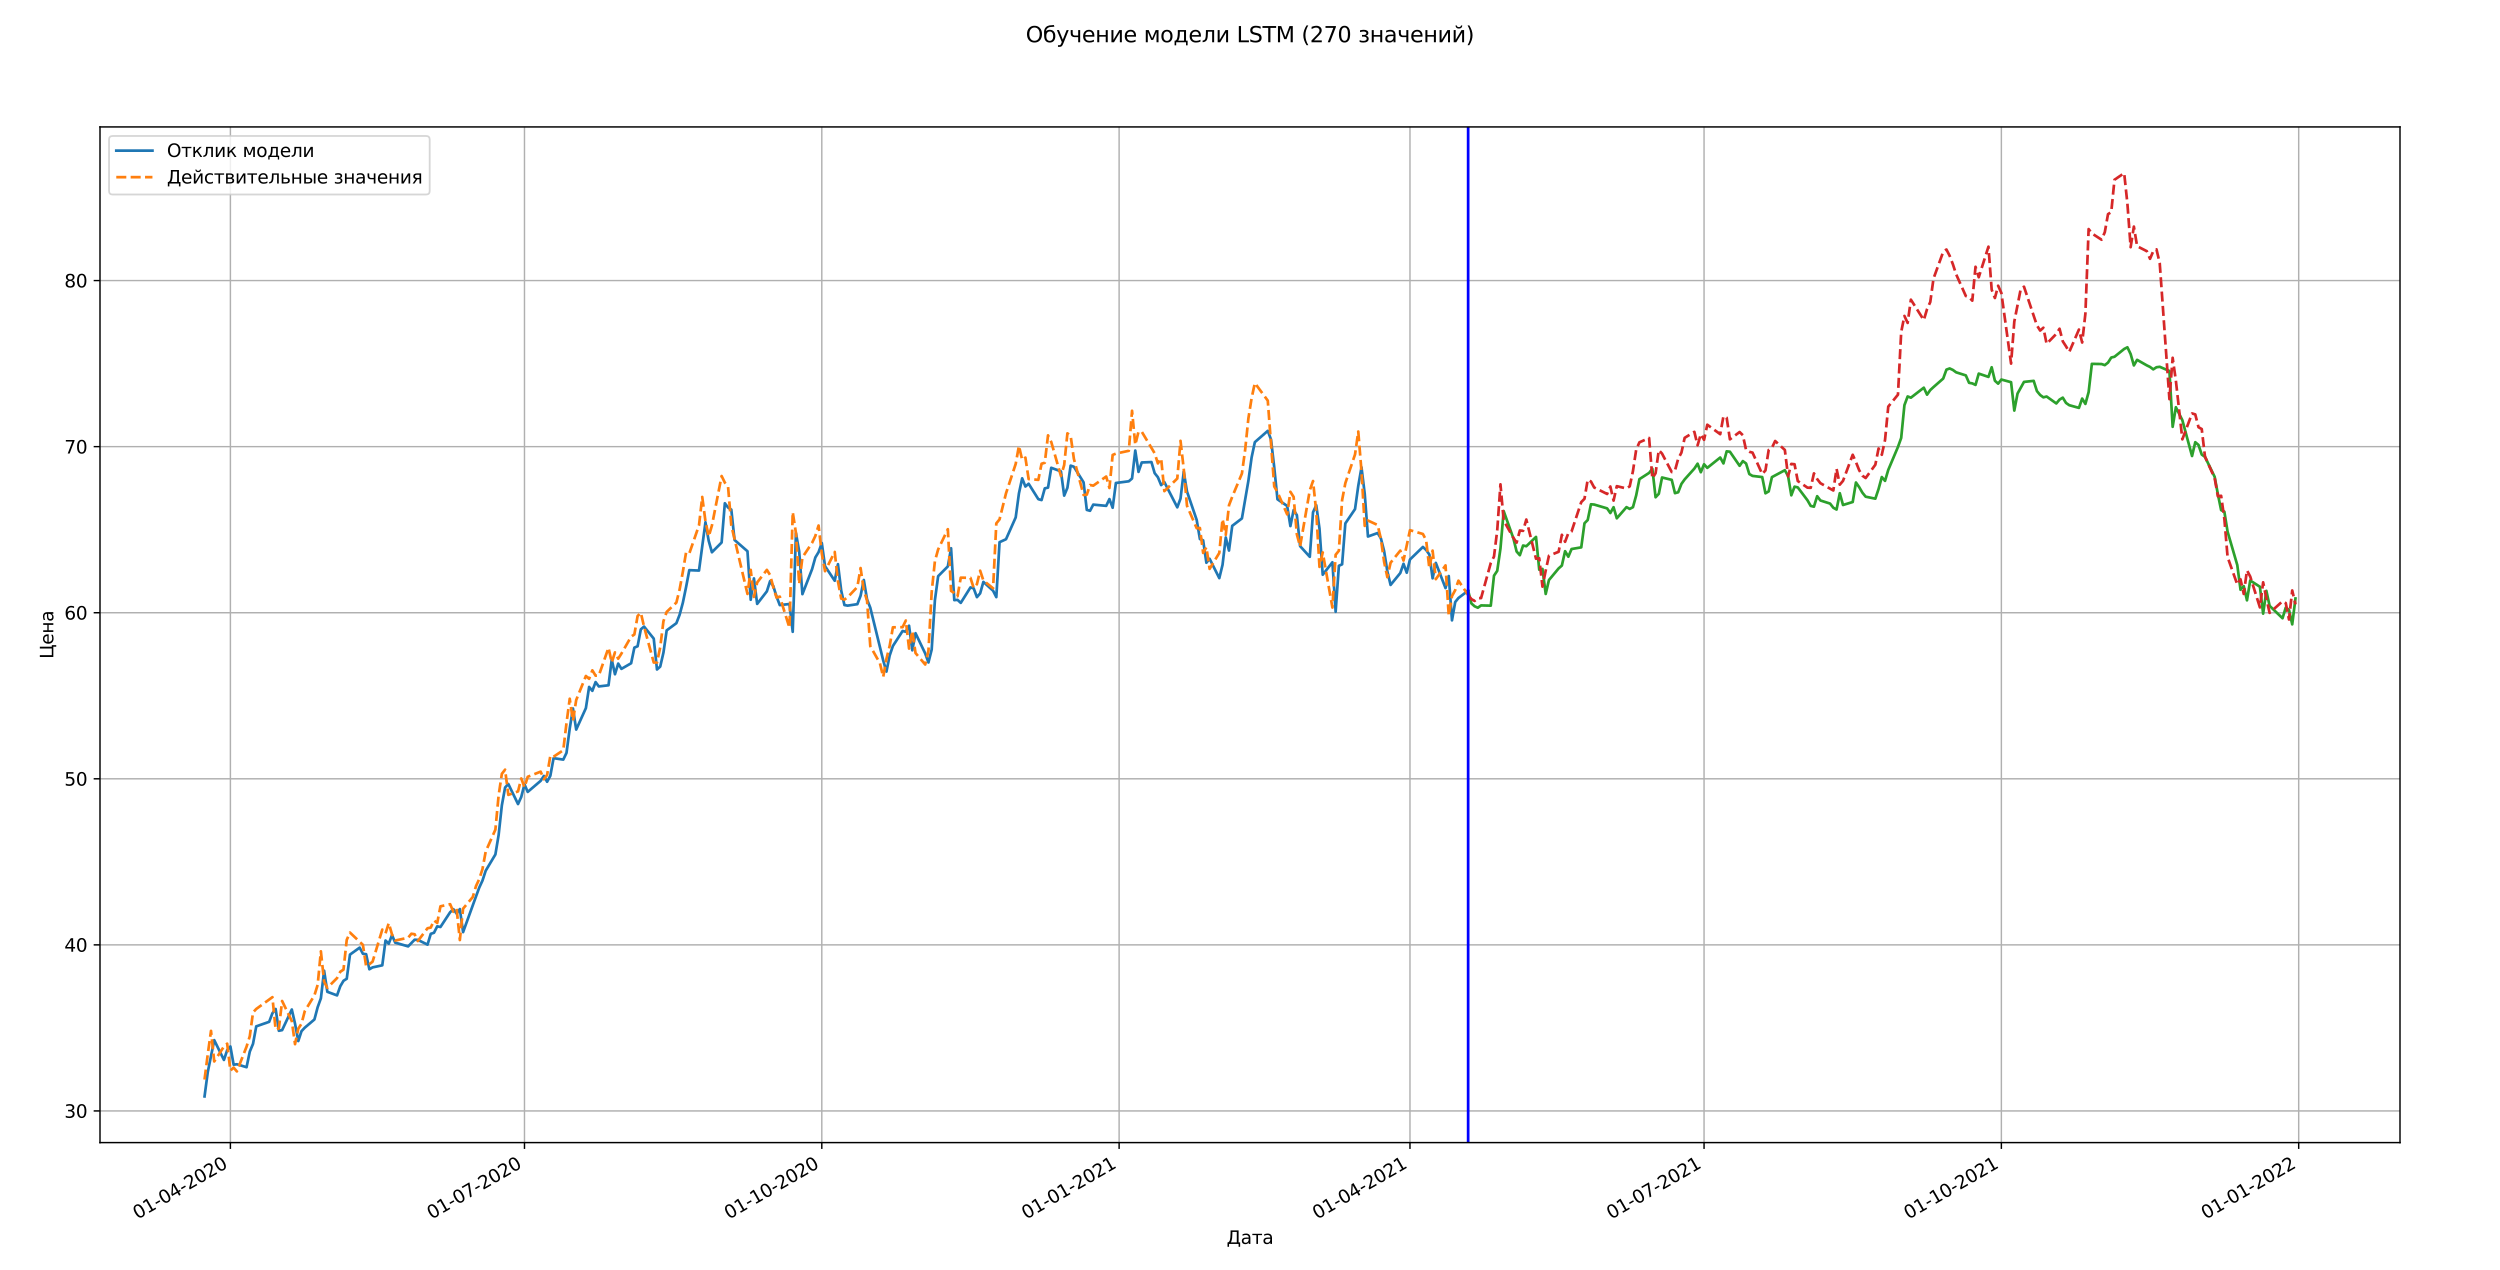<?xml version="1.0" encoding="utf-8" standalone="no"?>
<!DOCTYPE svg PUBLIC "-//W3C//DTD SVG 1.1//EN"
  "http://www.w3.org/Graphics/SVG/1.1/DTD/svg11.dtd">
<svg xmlns:xlink="http://www.w3.org/1999/xlink" width="1382.4pt" height="702pt" viewBox="0 0 1382.4 702" xmlns="http://www.w3.org/2000/svg" version="1.1">
 <defs>
  <style type="text/css">*{stroke-linejoin: round; stroke-linecap: butt}</style>
 </defs>
 <g id="figure_1">
  <g id="patch_1">
   <path d="M 0 702 
L 1382.4 702 
L 1382.4 0 
L 0 0 
z
" style="fill: #ffffff"/>
  </g>
  <g id="axes_1">
   <g id="patch_2">
    <path d="M 55.296 631.8 
L 1327.104 631.8 
L 1327.104 70.2 
L 55.296 70.2 
z
" style="fill: #ffffff"/>
   </g>
   <g id="matplotlib.axis_1">
    <g id="xtick_1">
     <g id="line2d_1">
      <path d="M 127.401 631.8 
L 127.401 70.2 
" clip-path="url(#p5f03be8e7e)" style="fill: none; stroke: #b0b0b0; stroke-width: 0.8; stroke-linecap: square"/>
     </g>
     <g id="line2d_2">
      <defs>
       <path id="mbad1e0ccaf" d="M 0 0 
L 0 3.5 
" style="stroke: #000000; stroke-width: 0.8"/>
      </defs>
      <g>
       <use xlink:href="#mbad1e0ccaf" x="127.401" y="631.8" style="stroke: #000000; stroke-width: 0.8"/>
      </g>
     </g>
     <g id="text_1">
      <!-- 01-04-2020 -->
      <g transform="translate(76.032 674.438) rotate(-30) scale(0.1 -0.1)">
       <defs>
        <path id="DejaVuSans-30" d="M 2034 4250 
Q 1547 4250 1301 3770 
Q 1056 3291 1056 2328 
Q 1056 1369 1301 889 
Q 1547 409 2034 409 
Q 2525 409 2770 889 
Q 3016 1369 3016 2328 
Q 3016 3291 2770 3770 
Q 2525 4250 2034 4250 
z
M 2034 4750 
Q 2819 4750 3233 4129 
Q 3647 3509 3647 2328 
Q 3647 1150 3233 529 
Q 2819 -91 2034 -91 
Q 1250 -91 836 529 
Q 422 1150 422 2328 
Q 422 3509 836 4129 
Q 1250 4750 2034 4750 
z
" transform="scale(0.016)"/>
        <path id="DejaVuSans-31" d="M 794 531 
L 1825 531 
L 1825 4091 
L 703 3866 
L 703 4441 
L 1819 4666 
L 2450 4666 
L 2450 531 
L 3481 531 
L 3481 0 
L 794 0 
L 794 531 
z
" transform="scale(0.016)"/>
        <path id="DejaVuSans-2d" d="M 313 2009 
L 1997 2009 
L 1997 1497 
L 313 1497 
L 313 2009 
z
" transform="scale(0.016)"/>
        <path id="DejaVuSans-34" d="M 2419 4116 
L 825 1625 
L 2419 1625 
L 2419 4116 
z
M 2253 4666 
L 3047 4666 
L 3047 1625 
L 3713 1625 
L 3713 1100 
L 3047 1100 
L 3047 0 
L 2419 0 
L 2419 1100 
L 313 1100 
L 313 1709 
L 2253 4666 
z
" transform="scale(0.016)"/>
        <path id="DejaVuSans-32" d="M 1228 531 
L 3431 531 
L 3431 0 
L 469 0 
L 469 531 
Q 828 903 1448 1529 
Q 2069 2156 2228 2338 
Q 2531 2678 2651 2914 
Q 2772 3150 2772 3378 
Q 2772 3750 2511 3984 
Q 2250 4219 1831 4219 
Q 1534 4219 1204 4116 
Q 875 4013 500 3803 
L 500 4441 
Q 881 4594 1212 4672 
Q 1544 4750 1819 4750 
Q 2544 4750 2975 4387 
Q 3406 4025 3406 3419 
Q 3406 3131 3298 2873 
Q 3191 2616 2906 2266 
Q 2828 2175 2409 1742 
Q 1991 1309 1228 531 
z
" transform="scale(0.016)"/>
       </defs>
       <use xlink:href="#DejaVuSans-30"/>
       <use xlink:href="#DejaVuSans-31" x="63.623"/>
       <use xlink:href="#DejaVuSans-2d" x="127.246"/>
       <use xlink:href="#DejaVuSans-30" x="163.33"/>
       <use xlink:href="#DejaVuSans-34" x="226.953"/>
       <use xlink:href="#DejaVuSans-2d" x="290.576"/>
       <use xlink:href="#DejaVuSans-32" x="326.66"/>
       <use xlink:href="#DejaVuSans-30" x="390.283"/>
       <use xlink:href="#DejaVuSans-32" x="453.906"/>
       <use xlink:href="#DejaVuSans-30" x="517.529"/>
      </g>
     </g>
    </g>
    <g id="xtick_2">
     <g id="line2d_3">
      <path d="M 290.018 631.8 
L 290.018 70.2 
" clip-path="url(#p5f03be8e7e)" style="fill: none; stroke: #b0b0b0; stroke-width: 0.8; stroke-linecap: square"/>
     </g>
     <g id="line2d_4">
      <g>
       <use xlink:href="#mbad1e0ccaf" x="290.018" y="631.8" style="stroke: #000000; stroke-width: 0.8"/>
      </g>
     </g>
     <g id="text_2">
      <!-- 01-07-2020 -->
      <g transform="translate(238.649 674.438) rotate(-30) scale(0.1 -0.1)">
       <defs>
        <path id="DejaVuSans-37" d="M 525 4666 
L 3525 4666 
L 3525 4397 
L 1831 0 
L 1172 0 
L 2766 4134 
L 525 4134 
L 525 4666 
z
" transform="scale(0.016)"/>
       </defs>
       <use xlink:href="#DejaVuSans-30"/>
       <use xlink:href="#DejaVuSans-31" x="63.623"/>
       <use xlink:href="#DejaVuSans-2d" x="127.246"/>
       <use xlink:href="#DejaVuSans-30" x="163.33"/>
       <use xlink:href="#DejaVuSans-37" x="226.953"/>
       <use xlink:href="#DejaVuSans-2d" x="290.576"/>
       <use xlink:href="#DejaVuSans-32" x="326.66"/>
       <use xlink:href="#DejaVuSans-30" x="390.283"/>
       <use xlink:href="#DejaVuSans-32" x="453.906"/>
       <use xlink:href="#DejaVuSans-30" x="517.529"/>
      </g>
     </g>
    </g>
    <g id="xtick_3">
     <g id="line2d_5">
      <path d="M 454.422 631.8 
L 454.422 70.2 
" clip-path="url(#p5f03be8e7e)" style="fill: none; stroke: #b0b0b0; stroke-width: 0.8; stroke-linecap: square"/>
     </g>
     <g id="line2d_6">
      <g>
       <use xlink:href="#mbad1e0ccaf" x="454.422" y="631.8" style="stroke: #000000; stroke-width: 0.8"/>
      </g>
     </g>
     <g id="text_3">
      <!-- 01-10-2020 -->
      <g transform="translate(403.053 674.438) rotate(-30) scale(0.1 -0.1)">
       <use xlink:href="#DejaVuSans-30"/>
       <use xlink:href="#DejaVuSans-31" x="63.623"/>
       <use xlink:href="#DejaVuSans-2d" x="127.246"/>
       <use xlink:href="#DejaVuSans-31" x="163.33"/>
       <use xlink:href="#DejaVuSans-30" x="226.953"/>
       <use xlink:href="#DejaVuSans-2d" x="290.576"/>
       <use xlink:href="#DejaVuSans-32" x="326.66"/>
       <use xlink:href="#DejaVuSans-30" x="390.283"/>
       <use xlink:href="#DejaVuSans-32" x="453.906"/>
       <use xlink:href="#DejaVuSans-30" x="517.529"/>
      </g>
     </g>
    </g>
    <g id="xtick_4">
     <g id="line2d_7">
      <path d="M 618.826 631.8 
L 618.826 70.2 
" clip-path="url(#p5f03be8e7e)" style="fill: none; stroke: #b0b0b0; stroke-width: 0.8; stroke-linecap: square"/>
     </g>
     <g id="line2d_8">
      <g>
       <use xlink:href="#mbad1e0ccaf" x="618.826" y="631.8" style="stroke: #000000; stroke-width: 0.8"/>
      </g>
     </g>
     <g id="text_4">
      <!-- 01-01-2021 -->
      <g transform="translate(567.457 674.438) rotate(-30) scale(0.1 -0.1)">
       <use xlink:href="#DejaVuSans-30"/>
       <use xlink:href="#DejaVuSans-31" x="63.623"/>
       <use xlink:href="#DejaVuSans-2d" x="127.246"/>
       <use xlink:href="#DejaVuSans-30" x="163.33"/>
       <use xlink:href="#DejaVuSans-31" x="226.953"/>
       <use xlink:href="#DejaVuSans-2d" x="290.576"/>
       <use xlink:href="#DejaVuSans-32" x="326.66"/>
       <use xlink:href="#DejaVuSans-30" x="390.283"/>
       <use xlink:href="#DejaVuSans-32" x="453.906"/>
       <use xlink:href="#DejaVuSans-31" x="517.529"/>
      </g>
     </g>
    </g>
    <g id="xtick_5">
     <g id="line2d_9">
      <path d="M 779.657 631.8 
L 779.657 70.2 
" clip-path="url(#p5f03be8e7e)" style="fill: none; stroke: #b0b0b0; stroke-width: 0.8; stroke-linecap: square"/>
     </g>
     <g id="line2d_10">
      <g>
       <use xlink:href="#mbad1e0ccaf" x="779.657" y="631.8" style="stroke: #000000; stroke-width: 0.8"/>
      </g>
     </g>
     <g id="text_5">
      <!-- 01-04-2021 -->
      <g transform="translate(728.287 674.438) rotate(-30) scale(0.1 -0.1)">
       <use xlink:href="#DejaVuSans-30"/>
       <use xlink:href="#DejaVuSans-31" x="63.623"/>
       <use xlink:href="#DejaVuSans-2d" x="127.246"/>
       <use xlink:href="#DejaVuSans-30" x="163.33"/>
       <use xlink:href="#DejaVuSans-34" x="226.953"/>
       <use xlink:href="#DejaVuSans-2d" x="290.576"/>
       <use xlink:href="#DejaVuSans-32" x="326.66"/>
       <use xlink:href="#DejaVuSans-30" x="390.283"/>
       <use xlink:href="#DejaVuSans-32" x="453.906"/>
       <use xlink:href="#DejaVuSans-31" x="517.529"/>
      </g>
     </g>
    </g>
    <g id="xtick_6">
     <g id="line2d_11">
      <path d="M 942.274 631.8 
L 942.274 70.2 
" clip-path="url(#p5f03be8e7e)" style="fill: none; stroke: #b0b0b0; stroke-width: 0.8; stroke-linecap: square"/>
     </g>
     <g id="line2d_12">
      <g>
       <use xlink:href="#mbad1e0ccaf" x="942.274" y="631.8" style="stroke: #000000; stroke-width: 0.8"/>
      </g>
     </g>
     <g id="text_6">
      <!-- 01-07-2021 -->
      <g transform="translate(890.904 674.438) rotate(-30) scale(0.1 -0.1)">
       <use xlink:href="#DejaVuSans-30"/>
       <use xlink:href="#DejaVuSans-31" x="63.623"/>
       <use xlink:href="#DejaVuSans-2d" x="127.246"/>
       <use xlink:href="#DejaVuSans-30" x="163.33"/>
       <use xlink:href="#DejaVuSans-37" x="226.953"/>
       <use xlink:href="#DejaVuSans-2d" x="290.576"/>
       <use xlink:href="#DejaVuSans-32" x="326.66"/>
       <use xlink:href="#DejaVuSans-30" x="390.283"/>
       <use xlink:href="#DejaVuSans-32" x="453.906"/>
       <use xlink:href="#DejaVuSans-31" x="517.529"/>
      </g>
     </g>
    </g>
    <g id="xtick_7">
     <g id="line2d_13">
      <path d="M 1106.678 631.8 
L 1106.678 70.2 
" clip-path="url(#p5f03be8e7e)" style="fill: none; stroke: #b0b0b0; stroke-width: 0.8; stroke-linecap: square"/>
     </g>
     <g id="line2d_14">
      <g>
       <use xlink:href="#mbad1e0ccaf" x="1106.678" y="631.8" style="stroke: #000000; stroke-width: 0.8"/>
      </g>
     </g>
     <g id="text_7">
      <!-- 01-10-2021 -->
      <g transform="translate(1055.308 674.438) rotate(-30) scale(0.1 -0.1)">
       <use xlink:href="#DejaVuSans-30"/>
       <use xlink:href="#DejaVuSans-31" x="63.623"/>
       <use xlink:href="#DejaVuSans-2d" x="127.246"/>
       <use xlink:href="#DejaVuSans-31" x="163.33"/>
       <use xlink:href="#DejaVuSans-30" x="226.953"/>
       <use xlink:href="#DejaVuSans-2d" x="290.576"/>
       <use xlink:href="#DejaVuSans-32" x="326.66"/>
       <use xlink:href="#DejaVuSans-30" x="390.283"/>
       <use xlink:href="#DejaVuSans-32" x="453.906"/>
       <use xlink:href="#DejaVuSans-31" x="517.529"/>
      </g>
     </g>
    </g>
    <g id="xtick_8">
     <g id="line2d_15">
      <path d="M 1271.082 631.8 
L 1271.082 70.2 
" clip-path="url(#p5f03be8e7e)" style="fill: none; stroke: #b0b0b0; stroke-width: 0.8; stroke-linecap: square"/>
     </g>
     <g id="line2d_16">
      <g>
       <use xlink:href="#mbad1e0ccaf" x="1271.082" y="631.8" style="stroke: #000000; stroke-width: 0.8"/>
      </g>
     </g>
     <g id="text_8">
      <!-- 01-01-2022 -->
      <g transform="translate(1219.712 674.438) rotate(-30) scale(0.1 -0.1)">
       <use xlink:href="#DejaVuSans-30"/>
       <use xlink:href="#DejaVuSans-31" x="63.623"/>
       <use xlink:href="#DejaVuSans-2d" x="127.246"/>
       <use xlink:href="#DejaVuSans-30" x="163.33"/>
       <use xlink:href="#DejaVuSans-31" x="226.953"/>
       <use xlink:href="#DejaVuSans-2d" x="290.576"/>
       <use xlink:href="#DejaVuSans-32" x="326.66"/>
       <use xlink:href="#DejaVuSans-30" x="390.283"/>
       <use xlink:href="#DejaVuSans-32" x="453.906"/>
       <use xlink:href="#DejaVuSans-32" x="517.529"/>
      </g>
     </g>
    </g>
    <g id="text_9">
     <!-- Дата -->
     <g transform="translate(678.253 687.838) scale(0.1 -0.1)">
      <defs>
       <path id="DejaVuSans-414" d="M 1459 531 
L 3522 531 
L 3522 4134 
L 2006 4134 
L 2006 3472 
Q 2006 1913 1656 878 
Q 1584 666 1459 531 
z
M 538 531 
Q 956 728 1075 1103 
Q 1378 2066 1378 3784 
L 1378 4666 
L 4153 4666 
L 4153 531 
L 4684 531 
L 4684 -1003 
L 4153 -1003 
L 4153 0 
L 847 0 
L 847 -1003 
L 316 -1003 
L 316 531 
L 538 531 
z
" transform="scale(0.016)"/>
       <path id="DejaVuSans-430" d="M 2194 1759 
Q 1497 1759 1228 1600 
Q 959 1441 959 1056 
Q 959 750 1161 570 
Q 1363 391 1709 391 
Q 2188 391 2477 730 
Q 2766 1069 2766 1631 
L 2766 1759 
L 2194 1759 
z
M 3341 1997 
L 3341 0 
L 2766 0 
L 2766 531 
Q 2569 213 2275 61 
Q 1981 -91 1556 -91 
Q 1019 -91 701 211 
Q 384 513 384 1019 
Q 384 1609 779 1909 
Q 1175 2209 1959 2209 
L 2766 2209 
L 2766 2266 
Q 2766 2663 2505 2880 
Q 2244 3097 1772 3097 
Q 1472 3097 1187 3025 
Q 903 2953 641 2809 
L 641 3341 
Q 956 3463 1253 3523 
Q 1550 3584 1831 3584 
Q 2591 3584 2966 3190 
Q 3341 2797 3341 1997 
z
" transform="scale(0.016)"/>
       <path id="DejaVuSans-442" d="M 188 3500 
L 3541 3500 
L 3541 3041 
L 2147 3041 
L 2147 0 
L 1581 0 
L 1581 3041 
L 188 3041 
L 188 3500 
z
" transform="scale(0.016)"/>
      </defs>
      <use xlink:href="#DejaVuSans-414"/>
      <use xlink:href="#DejaVuSans-430" x="78.125"/>
      <use xlink:href="#DejaVuSans-442" x="139.404"/>
      <use xlink:href="#DejaVuSans-430" x="197.656"/>
     </g>
    </g>
   </g>
   <g id="matplotlib.axis_2">
    <g id="ytick_1">
     <g id="line2d_17">
      <path d="M 55.296 614.298 
L 1327.104 614.298 
" clip-path="url(#p5f03be8e7e)" style="fill: none; stroke: #b0b0b0; stroke-width: 0.8; stroke-linecap: square"/>
     </g>
     <g id="line2d_18">
      <defs>
       <path id="md654f1171f" d="M 0 0 
L -3.5 0 
" style="stroke: #000000; stroke-width: 0.8"/>
      </defs>
      <g>
       <use xlink:href="#md654f1171f" x="55.296" y="614.298" style="stroke: #000000; stroke-width: 0.8"/>
      </g>
     </g>
     <g id="text_10">
      <!-- 30 -->
      <g transform="translate(35.571 618.097) scale(0.1 -0.1)">
       <defs>
        <path id="DejaVuSans-33" d="M 2597 2516 
Q 3050 2419 3304 2112 
Q 3559 1806 3559 1356 
Q 3559 666 3084 287 
Q 2609 -91 1734 -91 
Q 1441 -91 1130 -33 
Q 819 25 488 141 
L 488 750 
Q 750 597 1062 519 
Q 1375 441 1716 441 
Q 2309 441 2620 675 
Q 2931 909 2931 1356 
Q 2931 1769 2642 2001 
Q 2353 2234 1838 2234 
L 1294 2234 
L 1294 2753 
L 1863 2753 
Q 2328 2753 2575 2939 
Q 2822 3125 2822 3475 
Q 2822 3834 2567 4026 
Q 2313 4219 1838 4219 
Q 1578 4219 1281 4162 
Q 984 4106 628 3988 
L 628 4550 
Q 988 4650 1302 4700 
Q 1616 4750 1894 4750 
Q 2613 4750 3031 4423 
Q 3450 4097 3450 3541 
Q 3450 3153 3228 2886 
Q 3006 2619 2597 2516 
z
" transform="scale(0.016)"/>
       </defs>
       <use xlink:href="#DejaVuSans-33"/>
       <use xlink:href="#DejaVuSans-30" x="63.623"/>
      </g>
     </g>
    </g>
    <g id="ytick_2">
     <g id="line2d_19">
      <path d="M 55.296 522.467 
L 1327.104 522.467 
" clip-path="url(#p5f03be8e7e)" style="fill: none; stroke: #b0b0b0; stroke-width: 0.8; stroke-linecap: square"/>
     </g>
     <g id="line2d_20">
      <g>
       <use xlink:href="#md654f1171f" x="55.296" y="522.467" style="stroke: #000000; stroke-width: 0.8"/>
      </g>
     </g>
     <g id="text_11">
      <!-- 40 -->
      <g transform="translate(35.571 526.266) scale(0.1 -0.1)">
       <use xlink:href="#DejaVuSans-34"/>
       <use xlink:href="#DejaVuSans-30" x="63.623"/>
      </g>
     </g>
    </g>
    <g id="ytick_3">
     <g id="line2d_21">
      <path d="M 55.296 430.635 
L 1327.104 430.635 
" clip-path="url(#p5f03be8e7e)" style="fill: none; stroke: #b0b0b0; stroke-width: 0.8; stroke-linecap: square"/>
     </g>
     <g id="line2d_22">
      <g>
       <use xlink:href="#md654f1171f" x="55.296" y="430.635" style="stroke: #000000; stroke-width: 0.8"/>
      </g>
     </g>
     <g id="text_12">
      <!-- 50 -->
      <g transform="translate(35.571 434.435) scale(0.1 -0.1)">
       <defs>
        <path id="DejaVuSans-35" d="M 691 4666 
L 3169 4666 
L 3169 4134 
L 1269 4134 
L 1269 2991 
Q 1406 3038 1543 3061 
Q 1681 3084 1819 3084 
Q 2600 3084 3056 2656 
Q 3513 2228 3513 1497 
Q 3513 744 3044 326 
Q 2575 -91 1722 -91 
Q 1428 -91 1123 -41 
Q 819 9 494 109 
L 494 744 
Q 775 591 1075 516 
Q 1375 441 1709 441 
Q 2250 441 2565 725 
Q 2881 1009 2881 1497 
Q 2881 1984 2565 2268 
Q 2250 2553 1709 2553 
Q 1456 2553 1204 2497 
Q 953 2441 691 2322 
L 691 4666 
z
" transform="scale(0.016)"/>
       </defs>
       <use xlink:href="#DejaVuSans-35"/>
       <use xlink:href="#DejaVuSans-30" x="63.623"/>
      </g>
     </g>
    </g>
    <g id="ytick_4">
     <g id="line2d_23">
      <path d="M 55.296 338.804 
L 1327.104 338.804 
" clip-path="url(#p5f03be8e7e)" style="fill: none; stroke: #b0b0b0; stroke-width: 0.8; stroke-linecap: square"/>
     </g>
     <g id="line2d_24">
      <g>
       <use xlink:href="#md654f1171f" x="55.296" y="338.804" style="stroke: #000000; stroke-width: 0.8"/>
      </g>
     </g>
     <g id="text_13">
      <!-- 60 -->
      <g transform="translate(35.571 342.604) scale(0.1 -0.1)">
       <defs>
        <path id="DejaVuSans-36" d="M 2113 2584 
Q 1688 2584 1439 2293 
Q 1191 2003 1191 1497 
Q 1191 994 1439 701 
Q 1688 409 2113 409 
Q 2538 409 2786 701 
Q 3034 994 3034 1497 
Q 3034 2003 2786 2293 
Q 2538 2584 2113 2584 
z
M 3366 4563 
L 3366 3988 
Q 3128 4100 2886 4159 
Q 2644 4219 2406 4219 
Q 1781 4219 1451 3797 
Q 1122 3375 1075 2522 
Q 1259 2794 1537 2939 
Q 1816 3084 2150 3084 
Q 2853 3084 3261 2657 
Q 3669 2231 3669 1497 
Q 3669 778 3244 343 
Q 2819 -91 2113 -91 
Q 1303 -91 875 529 
Q 447 1150 447 2328 
Q 447 3434 972 4092 
Q 1497 4750 2381 4750 
Q 2619 4750 2861 4703 
Q 3103 4656 3366 4563 
z
" transform="scale(0.016)"/>
       </defs>
       <use xlink:href="#DejaVuSans-36"/>
       <use xlink:href="#DejaVuSans-30" x="63.623"/>
      </g>
     </g>
    </g>
    <g id="ytick_5">
     <g id="line2d_25">
      <path d="M 55.296 246.973 
L 1327.104 246.973 
" clip-path="url(#p5f03be8e7e)" style="fill: none; stroke: #b0b0b0; stroke-width: 0.8; stroke-linecap: square"/>
     </g>
     <g id="line2d_26">
      <g>
       <use xlink:href="#md654f1171f" x="55.296" y="246.973" style="stroke: #000000; stroke-width: 0.8"/>
      </g>
     </g>
     <g id="text_14">
      <!-- 70 -->
      <g transform="translate(35.571 250.772) scale(0.1 -0.1)">
       <use xlink:href="#DejaVuSans-37"/>
       <use xlink:href="#DejaVuSans-30" x="63.623"/>
      </g>
     </g>
    </g>
    <g id="ytick_6">
     <g id="line2d_27">
      <path d="M 55.296 155.142 
L 1327.104 155.142 
" clip-path="url(#p5f03be8e7e)" style="fill: none; stroke: #b0b0b0; stroke-width: 0.8; stroke-linecap: square"/>
     </g>
     <g id="line2d_28">
      <g>
       <use xlink:href="#md654f1171f" x="55.296" y="155.142" style="stroke: #000000; stroke-width: 0.8"/>
      </g>
     </g>
     <g id="text_15">
      <!-- 80 -->
      <g transform="translate(35.571 158.941) scale(0.1 -0.1)">
       <defs>
        <path id="DejaVuSans-38" d="M 2034 2216 
Q 1584 2216 1326 1975 
Q 1069 1734 1069 1313 
Q 1069 891 1326 650 
Q 1584 409 2034 409 
Q 2484 409 2743 651 
Q 3003 894 3003 1313 
Q 3003 1734 2745 1975 
Q 2488 2216 2034 2216 
z
M 1403 2484 
Q 997 2584 770 2862 
Q 544 3141 544 3541 
Q 544 4100 942 4425 
Q 1341 4750 2034 4750 
Q 2731 4750 3128 4425 
Q 3525 4100 3525 3541 
Q 3525 3141 3298 2862 
Q 3072 2584 2669 2484 
Q 3125 2378 3379 2068 
Q 3634 1759 3634 1313 
Q 3634 634 3220 271 
Q 2806 -91 2034 -91 
Q 1263 -91 848 271 
Q 434 634 434 1313 
Q 434 1759 690 2068 
Q 947 2378 1403 2484 
z
M 1172 3481 
Q 1172 3119 1398 2916 
Q 1625 2713 2034 2713 
Q 2441 2713 2670 2916 
Q 2900 3119 2900 3481 
Q 2900 3844 2670 4047 
Q 2441 4250 2034 4250 
Q 1625 4250 1398 4047 
Q 1172 3844 1172 3481 
z
" transform="scale(0.016)"/>
       </defs>
       <use xlink:href="#DejaVuSans-38"/>
       <use xlink:href="#DejaVuSans-30" x="63.623"/>
      </g>
     </g>
    </g>
    <g id="text_16">
     <!-- Цена -->
     <g transform="translate(29.491 364.291) rotate(-90) scale(0.1 -0.1)">
      <defs>
       <path id="DejaVuSans-426" d="M 4184 0 
L 628 0 
L 628 4666 
L 1259 4666 
L 1259 531 
L 3553 531 
L 3553 4666 
L 4184 4666 
L 4184 531 
L 4716 531 
L 4716 -1003 
L 4184 -1003 
L 4184 0 
z
" transform="scale(0.016)"/>
       <path id="DejaVuSans-435" d="M 3597 1894 
L 3597 1613 
L 953 1613 
Q 991 1019 1311 708 
Q 1631 397 2203 397 
Q 2534 397 2845 478 
Q 3156 559 3463 722 
L 3463 178 
Q 3153 47 2828 -22 
Q 2503 -91 2169 -91 
Q 1331 -91 842 396 
Q 353 884 353 1716 
Q 353 2575 817 3079 
Q 1281 3584 2069 3584 
Q 2775 3584 3186 3129 
Q 3597 2675 3597 1894 
z
M 3022 2063 
Q 3016 2534 2758 2815 
Q 2500 3097 2075 3097 
Q 1594 3097 1305 2825 
Q 1016 2553 972 2059 
L 3022 2063 
z
" transform="scale(0.016)"/>
       <path id="DejaVuSans-43d" d="M 581 3500 
L 1159 3500 
L 1159 2072 
L 3025 2072 
L 3025 3500 
L 3603 3500 
L 3603 0 
L 3025 0 
L 3025 1613 
L 1159 1613 
L 1159 0 
L 581 0 
L 581 3500 
z
" transform="scale(0.016)"/>
      </defs>
      <use xlink:href="#DejaVuSans-426"/>
      <use xlink:href="#DejaVuSans-435" x="77.637"/>
      <use xlink:href="#DejaVuSans-43d" x="139.16"/>
      <use xlink:href="#DejaVuSans-430" x="204.541"/>
     </g>
    </g>
   </g>
   <g id="line2d_29">
    <path d="M 113.105 606.273 
L 114.892 592.79 
L 118.466 575.162 
L 123.827 586.107 
L 125.614 580.711 
L 127.401 578.671 
L 129.188 588.728 
L 130.975 588.495 
L 136.336 590.128 
L 138.123 581.498 
L 139.91 577.196 
L 141.697 567.524 
L 148.845 565.028 
L 150.632 560.277 
L 152.419 557.924 
L 154.206 569.973 
L 155.993 569.619 
L 161.354 558.215 
L 163.141 566.072 
L 164.928 575.668 
L 166.715 570.2 
L 168.502 568.288 
L 173.863 563.727 
L 175.65 556.953 
L 177.437 552.021 
L 179.224 536.777 
L 181.011 548.429 
L 186.372 550.411 
L 188.159 545.356 
L 189.946 542.338 
L 191.733 541.204 
L 193.52 527.855 
L 198.881 523.987 
L 200.668 527.39 
L 202.455 527.637 
L 204.242 535.961 
L 206.029 534.93 
L 211.39 533.781 
L 213.177 520.073 
L 214.964 521.837 
L 216.751 517.046 
L 218.538 521.249 
L 225.686 523.316 
L 229.26 519.632 
L 231.047 519.711 
L 236.408 522.345 
L 238.195 516.378 
L 239.982 515.774 
L 241.769 512.223 
L 243.556 512.583 
L 248.917 504.414 
L 250.704 502.736 
L 252.491 505.18 
L 254.278 502.681 
L 256.065 515.426 
L 263.213 495.695 
L 265 490.817 
L 266.787 486.94 
L 268.574 481.451 
L 273.935 472.47 
L 275.722 461.719 
L 277.509 445.326 
L 279.296 435.452 
L 281.083 433.525 
L 286.444 444.612 
L 288.231 440.683 
L 290.018 433.706 
L 291.805 437.892 
L 298.953 431.782 
L 300.74 429.054 
L 302.527 432.288 
L 304.314 428.977 
L 306.101 419.238 
L 311.462 420.031 
L 313.249 416.326 
L 315.036 402.834 
L 316.823 391.763 
L 318.61 403.427 
L 323.971 391.566 
L 325.758 379.845 
L 327.545 382.002 
L 329.332 377.174 
L 331.119 379.57 
L 336.48 378.93 
L 338.267 364.733 
L 340.054 372.829 
L 341.841 366.929 
L 343.628 369.859 
L 348.989 366.748 
L 350.776 358.113 
L 352.563 357.358 
L 354.35 347.999 
L 356.137 346.479 
L 361.498 353.148 
L 363.285 370.204 
L 365.072 368.61 
L 366.859 360.873 
L 368.646 348.57 
L 374.007 344.597 
L 375.794 339.95 
L 377.581 333.313 
L 379.368 324.669 
L 381.155 315.272 
L 386.516 315.498 
L 390.09 288.783 
L 391.877 299.031 
L 393.664 305.38 
L 399.025 299.981 
L 400.812 278.286 
L 402.599 280.653 
L 404.386 281.804 
L 406.173 298.598 
L 413.321 304.818 
L 415.108 331.64 
L 416.895 319.847 
L 418.682 333.928 
L 424.043 326.989 
L 425.83 321.351 
L 427.617 324.127 
L 429.404 329.883 
L 431.191 334.601 
L 436.552 333.996 
L 438.339 349.361 
L 440.126 294.833 
L 441.913 304.826 
L 443.7 328.543 
L 449.061 314.673 
L 450.848 308.262 
L 452.635 305.32 
L 454.422 300.282 
L 456.209 313.063 
L 461.57 321.134 
L 463.357 311.97 
L 465.144 326.497 
L 466.931 334.57 
L 468.718 334.89 
L 474.079 334.084 
L 475.866 329.439 
L 477.653 320.705 
L 479.44 331.447 
L 481.227 336.015 
L 488.375 365.181 
L 490.162 371.365 
L 491.949 362.485 
L 493.736 357.207 
L 499.097 348.913 
L 500.884 349.321 
L 502.671 345.995 
L 504.458 359.592 
L 506.245 350.134 
L 511.606 361.339 
L 513.393 366.329 
L 515.18 359.198 
L 516.967 331.841 
L 518.754 318.616 
L 524.115 313.199 
L 525.902 303.168 
L 527.689 331.847 
L 529.476 331.701 
L 531.263 333.367 
L 536.624 324.816 
L 538.411 325.336 
L 540.198 330.193 
L 541.985 328.107 
L 543.772 321.771 
L 549.133 326.642 
L 550.92 330.185 
L 552.707 299.806 
L 556.281 298.173 
L 561.642 286.109 
L 563.429 272.814 
L 565.216 264.494 
L 567.003 269.031 
L 568.79 267.49 
L 574.151 276.021 
L 575.938 276.514 
L 577.725 270.052 
L 579.512 269.629 
L 581.299 258.672 
L 586.66 260.661 
L 588.447 274.053 
L 590.234 269.726 
L 592.021 257.476 
L 593.808 258.085 
L 599.169 266.701 
L 600.956 281.952 
L 602.743 282.447 
L 604.53 279.03 
L 611.678 279.718 
L 613.465 275.971 
L 615.252 280.771 
L 617.039 267.073 
L 624.187 266.132 
L 625.974 264.591 
L 627.761 249.129 
L 629.548 260.939 
L 631.335 255.729 
L 636.696 255.501 
L 638.483 261.645 
L 640.27 263.888 
L 642.057 268.239 
L 643.844 266.615 
L 650.992 280.536 
L 652.779 275.701 
L 654.566 260.848 
L 656.353 271.777 
L 661.714 287.497 
L 663.501 298.075 
L 665.288 298.796 
L 667.075 311.176 
L 668.862 308.982 
L 674.223 319.684 
L 676.01 312.347 
L 677.797 297.206 
L 679.584 304.433 
L 681.371 290.774 
L 686.732 286.669 
L 690.307 265.858 
L 692.093 252.933 
L 693.88 244.493 
L 701.029 238.237 
L 702.816 243.037 
L 704.603 258.405 
L 706.39 276.092 
L 711.751 279.775 
L 713.538 290.902 
L 715.325 282.044 
L 717.112 284.844 
L 718.899 301.98 
L 724.26 307.895 
L 726.047 283.256 
L 727.834 279.379 
L 729.621 292.279 
L 731.408 317.787 
L 736.769 310.918 
L 738.556 338.284 
L 740.343 312.871 
L 742.13 312.045 
L 743.917 289.42 
L 749.278 281.499 
L 751.065 268.673 
L 752.852 258.455 
L 754.639 273.061 
L 756.426 296.679 
L 761.787 294.741 
L 763.574 297.691 
L 765.361 304.698 
L 767.148 315.908 
L 768.935 323.441 
L 774.296 316.875 
L 776.083 311.759 
L 777.87 316.681 
L 779.657 309.387 
L 786.805 302.45 
L 788.592 304.09 
L 790.379 306.653 
L 792.166 319.792 
L 793.953 311.263 
L 799.314 325.191 
L 801.101 318.531 
L 802.888 343.028 
L 804.675 332.902 
L 806.462 330.676 
L 811.823 326.615 
L 811.823 326.615 
" clip-path="url(#p5f03be8e7e)" style="fill: none; stroke: #1f77b4; stroke-width: 1.5; stroke-linecap: square"/>
   </g>
   <g id="line2d_30">
    <path d="M 113.105 596.942 
L 114.892 582.891 
L 116.679 570.035 
L 118.466 586.932 
L 123.827 578.667 
L 125.614 577.106 
L 127.401 591.983 
L 129.188 590.33 
L 130.975 592.442 
L 136.336 578.759 
L 138.123 572.974 
L 139.91 559.842 
L 141.697 557.913 
L 150.632 551.393 
L 152.419 569.392 
L 154.206 568.658 
L 155.993 553.506 
L 161.354 564.617 
L 163.141 577.382 
L 164.928 568.841 
L 166.715 566.086 
L 168.502 559.199 
L 173.863 550.383 
L 175.65 544.598 
L 177.437 526.048 
L 179.224 542.853 
L 181.011 546.251 
L 186.372 540.833 
L 188.159 537.343 
L 189.946 536.149 
L 191.733 519.712 
L 193.52 515.671 
L 200.668 522.467 
L 202.455 534.313 
L 204.242 533.211 
L 206.029 531.741 
L 211.39 514.018 
L 213.177 516.13 
L 214.964 510.437 
L 216.751 516.681 
L 218.538 520.079 
L 225.686 518.518 
L 227.473 516.314 
L 229.26 516.589 
L 231.047 520.354 
L 236.408 513.283 
L 238.195 512.916 
L 239.982 508.967 
L 241.769 510.345 
L 243.556 501.162 
L 248.917 499.968 
L 250.704 504.192 
L 252.491 502.539 
L 254.278 519.803 
L 256.065 502.447 
L 261.426 496.019 
L 263.213 489.958 
L 265 486.101 
L 266.787 480.592 
L 268.574 470.857 
L 273.935 458.736 
L 275.722 439.819 
L 277.509 427.881 
L 279.296 425.585 
L 281.083 439.543 
L 286.444 437.615 
L 288.231 430.452 
L 290.018 435.319 
L 291.805 429.533 
L 298.953 426.687 
L 300.74 430.911 
L 302.527 428.523 
L 304.314 417.963 
L 306.101 418.422 
L 311.462 414.84 
L 313.249 399.872 
L 315.036 386.373 
L 316.823 398.586 
L 318.61 387.107 
L 323.971 373.792 
L 325.758 375.353 
L 327.545 370.67 
L 329.332 373.608 
L 331.119 373.516 
L 336.48 358.181 
L 338.267 366.354 
L 340.054 360.752 
L 341.841 364.242 
L 343.628 361.395 
L 348.989 352.028 
L 350.776 350.834 
L 352.563 340.641 
L 354.35 338.804 
L 356.137 346.518 
L 361.498 366.354 
L 363.285 366.354 
L 365.072 357.905 
L 366.859 343.488 
L 368.646 338.345 
L 374.007 333.203 
L 375.794 325.948 
L 377.581 316.214 
L 379.368 305.47 
L 381.155 306.021 
L 386.516 290.501 
L 388.303 274.798 
L 390.09 288.205 
L 391.877 296.654 
L 393.664 290.593 
L 399.025 263.227 
L 400.812 266.901 
L 402.599 269.196 
L 404.386 290.593 
L 406.173 298.031 
L 413.321 328.427 
L 415.108 315.112 
L 416.895 330.08 
L 418.682 322.091 
L 424.043 315.112 
L 425.83 317.959 
L 427.617 324.754 
L 429.404 330.448 
L 431.191 329.897 
L 436.552 347.161 
L 438.339 283.155 
L 440.126 294.725 
L 441.913 322.918 
L 443.7 308.225 
L 449.061 300.143 
L 450.848 296.378 
L 452.635 290.593 
L 454.422 306.112 
L 456.209 315.847 
L 461.57 305.194 
L 463.357 321.54 
L 465.144 330.999 
L 466.931 331.55 
L 468.718 330.264 
L 474.079 324.57 
L 475.866 314.102 
L 477.653 326.315 
L 479.44 332.101 
L 481.227 357.262 
L 486.588 366.813 
L 488.375 374.343 
L 490.162 364.333 
L 491.949 357.171 
L 493.736 346.885 
L 499.097 346.794 
L 500.884 343.12 
L 502.671 358.64 
L 504.458 348.906 
L 506.245 361.119 
L 511.606 367.456 
L 513.393 359.834 
L 515.18 327.417 
L 516.967 310.245 
L 518.754 303.817 
L 524.115 292.613 
L 525.902 326.774 
L 527.689 327.876 
L 529.476 329.713 
L 531.263 319.428 
L 536.624 319.52 
L 538.411 325.121 
L 540.198 323.009 
L 541.985 315.571 
L 543.772 320.989 
L 549.133 325.305 
L 550.92 289.399 
L 552.707 287.195 
L 556.281 272.778 
L 561.642 256.524 
L 563.429 246.514 
L 565.216 254.32 
L 567.003 253.034 
L 568.79 264.88 
L 574.151 265.339 
L 575.938 256.432 
L 577.725 255.881 
L 579.512 240.729 
L 581.299 244.402 
L 586.66 263.227 
L 588.447 257.166 
L 590.234 239.627 
L 592.021 241.004 
L 593.808 253.677 
L 599.169 273.696 
L 600.956 273.512 
L 602.743 268.186 
L 604.53 268.553 
L 611.678 263.503 
L 613.465 269.839 
L 615.252 251.565 
L 617.039 250.83 
L 624.187 249.269 
L 625.974 227.138 
L 627.761 245.963 
L 629.548 238.708 
L 631.335 238.708 
L 638.483 250.646 
L 640.27 256.248 
L 642.057 253.493 
L 643.844 271.584 
L 650.992 264.605 
L 652.779 243.759 
L 654.566 259.37 
L 656.353 279.665 
L 661.714 292.062 
L 663.501 291.97 
L 665.288 305.745 
L 667.075 302.623 
L 668.862 314.561 
L 674.223 305.745 
L 676.01 287.012 
L 677.797 295.735 
L 679.584 279.39 
L 681.371 274.706 
L 686.732 261.85 
L 688.519 248.718 
L 690.307 231.362 
L 692.093 220.158 
L 693.88 211.802 
L 701.029 221.536 
L 704.603 269.013 
L 706.39 272.135 
L 711.751 284.44 
L 713.538 271.951 
L 715.325 274.798 
L 717.112 295.46 
L 718.899 302.164 
L 724.26 271.125 
L 726.047 265.982 
L 727.834 282.879 
L 729.621 313.459 
L 731.408 305.47 
L 736.769 335.958 
L 738.556 306.755 
L 740.343 304.551 
L 742.13 276.543 
L 743.917 267.176 
L 749.278 251.289 
L 751.065 238.616 
L 752.852 260.656 
L 754.639 290.777 
L 756.426 287.838 
L 761.787 290.317 
L 763.574 297.939 
L 765.361 310.704 
L 767.148 319.152 
L 768.935 311.163 
L 774.296 304.459 
L 776.083 309.969 
L 779.657 293.164 
L 786.805 295.276 
L 788.592 298.674 
L 790.379 314.285 
L 792.166 304.459 
L 793.953 320.254 
L 799.314 312.632 
L 801.101 340.365 
L 802.888 329.621 
L 804.675 326.315 
L 806.462 321.081 
L 811.823 329.07 
L 811.823 329.07 
" clip-path="url(#p5f03be8e7e)" style="fill: none; stroke-dasharray: 5.55,2.4; stroke-dashoffset: 0; stroke: #ff7f0e; stroke-width: 1.5"/>
   </g>
   <g id="line2d_31">
    <path d="M 811.823 326.615 
L 813.61 333.648 
L 815.397 335.255 
L 817.184 336.05 
L 818.971 334.771 
L 824.332 334.903 
L 826.119 318.333 
L 827.906 315.652 
L 829.693 303.329 
L 831.48 282.634 
L 836.841 297.686 
L 838.628 304.975 
L 840.415 307.007 
L 842.202 301.657 
L 843.989 302.034 
L 849.35 296.901 
L 851.137 315.028 
L 852.924 314.587 
L 854.711 328.435 
L 856.498 320.746 
L 861.859 314.295 
L 863.646 312.738 
L 865.433 304.781 
L 867.22 307.838 
L 869.007 303.589 
L 874.368 302.667 
L 876.155 289.338 
L 877.942 287.536 
L 879.729 278.85 
L 881.516 278.998 
L 888.664 281.11 
L 890.451 283.686 
L 892.238 280.465 
L 894.025 286.6 
L 899.386 280.434 
L 901.173 281.41 
L 902.96 280.444 
L 904.747 273.899 
L 906.534 264.942 
L 911.895 261.487 
L 913.682 259.201 
L 915.469 274.965 
L 917.256 273.047 
L 919.043 264.03 
L 924.404 265.346 
L 926.191 272.701 
L 927.978 272.198 
L 929.765 267.57 
L 931.552 265.085 
L 936.913 259.107 
L 938.7 256.402 
L 940.487 261.124 
L 942.274 256.736 
L 944.061 258.715 
L 951.209 252.989 
L 952.996 256.252 
L 954.783 249.563 
L 956.57 249.777 
L 961.931 257.569 
L 963.718 254.967 
L 965.505 256.277 
L 967.292 262.124 
L 969.079 263.154 
L 974.44 263.799 
L 976.227 272.78 
L 978.014 271.729 
L 979.801 263.834 
L 986.949 260.013 
L 988.736 263.195 
L 990.523 273.883 
L 992.31 269.113 
L 994.097 269.506 
L 999.458 276.643 
L 1001.245 279.745 
L 1003.032 280.18 
L 1004.819 274.375 
L 1006.606 276.736 
L 1011.967 278.465 
L 1013.754 280.766 
L 1015.541 281.764 
L 1017.328 272.726 
L 1019.115 279.245 
L 1024.476 277.587 
L 1026.263 266.806 
L 1028.05 269.371 
L 1029.837 272.437 
L 1031.624 274.646 
L 1036.985 275.752 
L 1038.772 270.403 
L 1040.559 263.785 
L 1042.346 265.903 
L 1044.133 259.835 
L 1049.494 247.14 
L 1051.281 242.171 
L 1053.068 224.048 
L 1054.855 219.224 
L 1056.642 219.901 
L 1063.79 214.373 
L 1065.577 218.234 
L 1067.364 215.683 
L 1069.151 214.04 
L 1074.512 209.332 
L 1076.299 204.395 
L 1078.086 203.735 
L 1079.873 204.568 
L 1081.66 205.879 
L 1087.021 207.584 
L 1088.808 211.677 
L 1090.595 212.01 
L 1092.382 212.833 
L 1094.169 206.592 
L 1099.53 208.409 
L 1101.317 203.088 
L 1103.104 210.535 
L 1104.891 212.149 
L 1106.678 209.875 
L 1112.039 211.337 
L 1113.826 227.029 
L 1115.613 217.626 
L 1119.187 211.174 
L 1124.548 210.6 
L 1126.335 216.246 
L 1128.122 218.421 
L 1129.909 219.71 
L 1131.696 219.259 
L 1137.057 223.092 
L 1138.844 220.955 
L 1140.631 219.877 
L 1142.418 222.802 
L 1144.205 224.057 
L 1149.566 225.545 
L 1151.353 220.395 
L 1153.14 223.347 
L 1154.927 216.818 
L 1156.714 201.2 
L 1162.075 201.3 
L 1163.862 201.905 
L 1165.649 200.504 
L 1167.436 197.699 
L 1169.223 197.278 
L 1174.584 192.964 
L 1176.371 192.043 
L 1178.158 195.766 
L 1179.945 202.068 
L 1181.732 198.98 
L 1187.093 202.036 
L 1188.88 202.907 
L 1190.667 204.241 
L 1192.454 203.068 
L 1194.241 202.825 
L 1199.602 205.142 
L 1201.389 236.004 
L 1203.176 225.199 
L 1206.75 232.333 
L 1212.111 252.157 
L 1213.898 244.524 
L 1215.685 246.051 
L 1217.472 251.364 
L 1219.259 252.608 
L 1224.62 263.683 
L 1226.407 273.324 
L 1228.194 282.086 
L 1229.981 282.937 
L 1231.768 294.017 
L 1237.129 312.464 
L 1238.916 326.106 
L 1240.703 324.116 
L 1242.49 331.952 
L 1244.277 320.993 
L 1249.638 324.453 
L 1251.425 339.317 
L 1253.212 326.713 
L 1254.999 335.005 
L 1262.147 341.865 
L 1263.934 335.948 
L 1265.721 337.233 
L 1267.508 345.246 
L 1269.295 330.942 
L 1269.295 330.942 
" clip-path="url(#p5f03be8e7e)" style="fill: none; stroke: #2ca02c; stroke-width: 1.5; stroke-linecap: square"/>
   </g>
   <g id="line2d_32">
    <path d="M 811.823 329.07 
L 813.61 331.274 
L 815.397 332.284 
L 817.184 330.723 
L 818.971 330.723 
L 824.332 311.347 
L 826.119 307.765 
L 827.906 293.256 
L 829.693 267.819 
L 831.48 287.838 
L 836.841 297.388 
L 838.628 300.052 
L 840.415 293.348 
L 842.202 293.532 
L 843.989 287.287 
L 849.35 308.959 
L 851.137 308.684 
L 852.924 324.387 
L 854.711 315.479 
L 856.498 307.306 
L 861.859 305.102 
L 863.646 295.735 
L 865.433 299.592 
L 867.22 294.817 
L 869.007 293.899 
L 874.368 277.645 
L 876.155 275.808 
L 877.942 265.248 
L 879.729 266.258 
L 881.516 269.564 
L 888.664 273.145 
L 890.451 269.013 
L 892.238 276.818 
L 894.025 268.829 
L 899.386 270.115 
L 901.173 268.921 
L 902.96 260.472 
L 904.747 248.626 
L 906.534 244.586 
L 911.895 242.198 
L 913.682 264.513 
L 915.469 261.666 
L 917.256 248.902 
L 919.043 250.83 
L 924.404 261.023 
L 926.191 260.197 
L 927.978 253.677 
L 929.765 250.279 
L 931.552 242.106 
L 936.913 238.8 
L 938.7 246.238 
L 940.487 240.086 
L 942.274 243.208 
L 944.061 234.851 
L 951.209 240.086 
L 952.996 230.168 
L 954.783 230.995 
L 956.57 242.933 
L 961.931 238.892 
L 963.718 240.637 
L 965.505 248.81 
L 967.292 249.82 
L 969.079 250.279 
L 974.44 262.125 
L 976.227 260.105 
L 978.014 248.81 
L 979.801 247.616 
L 981.588 243.851 
L 986.949 248.81 
L 988.736 263.411 
L 990.523 256.524 
L 992.31 256.707 
L 994.097 265.982 
L 999.458 269.655 
L 1001.245 269.747 
L 1003.032 261.758 
L 1004.819 264.88 
L 1006.606 267.176 
L 1013.754 271.217 
L 1015.541 259.187 
L 1017.328 268.003 
L 1019.115 265.89 
L 1024.476 251.473 
L 1026.263 255.513 
L 1028.05 260.013 
L 1029.837 263.044 
L 1031.624 264.329 
L 1036.985 256.983 
L 1038.772 247.983 
L 1040.559 251.473 
L 1042.346 243.3 
L 1044.133 224.842 
L 1049.494 218.23 
L 1051.281 183.61 
L 1053.068 174.702 
L 1054.855 178.559 
L 1056.642 165.703 
L 1063.79 176.998 
L 1065.577 170.937 
L 1067.364 166.988 
L 1069.151 154.04 
L 1074.512 139.255 
L 1076.299 137.97 
L 1078.086 141.459 
L 1079.873 146.143 
L 1081.66 151.652 
L 1087.021 163.682 
L 1088.808 164.325 
L 1090.595 166.254 
L 1092.382 147.52 
L 1094.169 153.305 
L 1099.53 136.408 
L 1101.317 160.193 
L 1103.104 164.784 
L 1104.891 157.989 
L 1106.678 162.029 
L 1112.039 201.058 
L 1113.826 177.824 
L 1117.4 159.734 
L 1119.187 158.54 
L 1126.335 179.936 
L 1128.122 182.783 
L 1129.909 181.222 
L 1131.696 190.13 
L 1137.057 184.62 
L 1138.844 181.773 
L 1140.631 188.752 
L 1142.418 191.507 
L 1144.205 194.629 
L 1149.566 182.232 
L 1151.353 189.395 
L 1153.14 173.416 
L 1154.927 126.674 
L 1156.714 129.062 
L 1162.075 132.552 
L 1163.862 128.419 
L 1165.649 118.41 
L 1167.436 117.308 
L 1169.223 99.401 
L 1174.584 95.727 
L 1176.371 112.624 
L 1178.158 136.684 
L 1179.945 125.297 
L 1181.732 136.133 
L 1187.093 138.888 
L 1188.88 143.112 
L 1190.667 138.888 
L 1192.454 137.878 
L 1194.241 145.5 
L 1199.602 220.709 
L 1201.389 197.844 
L 1203.176 210.516 
L 1206.75 242.933 
L 1212.111 228.607 
L 1213.898 229.158 
L 1215.685 236.229 
L 1217.472 237.239 
L 1219.259 252.483 
L 1224.62 264.421 
L 1226.407 274.431 
L 1228.194 274.155 
L 1229.981 286.92 
L 1231.768 308.041 
L 1237.129 323.193 
L 1238.916 320.346 
L 1240.703 328.427 
L 1242.49 315.387 
L 1244.277 318.785 
L 1249.638 335.866 
L 1251.425 321.999 
L 1253.212 330.907 
L 1254.999 338.896 
L 1262.147 332.468 
L 1263.934 333.478 
L 1265.721 342.569 
L 1267.508 326.499 
L 1269.295 334.213 
L 1269.295 334.213 
" clip-path="url(#p5f03be8e7e)" style="fill: none; stroke-dasharray: 5.55,2.4; stroke-dashoffset: 0; stroke: #d62728; stroke-width: 1.5"/>
   </g>
   <g id="line2d_33">
    <path d="M 811.823 631.8 
L 811.823 70.2 
" clip-path="url(#p5f03be8e7e)" style="fill: none; stroke: #0000ff; stroke-width: 1.5; stroke-linecap: square"/>
   </g>
   <g id="patch_3">
    <path d="M 55.296 631.8 
L 55.296 70.2 
" style="fill: none; stroke: #000000; stroke-width: 0.8; stroke-linejoin: miter; stroke-linecap: square"/>
   </g>
   <g id="patch_4">
    <path d="M 1327.104 631.8 
L 1327.104 70.2 
" style="fill: none; stroke: #000000; stroke-width: 0.8; stroke-linejoin: miter; stroke-linecap: square"/>
   </g>
   <g id="patch_5">
    <path d="M 55.296 631.8 
L 1327.104 631.8 
" style="fill: none; stroke: #000000; stroke-width: 0.8; stroke-linejoin: miter; stroke-linecap: square"/>
   </g>
   <g id="patch_6">
    <path d="M 55.296 70.2 
L 1327.104 70.2 
" style="fill: none; stroke: #000000; stroke-width: 0.8; stroke-linejoin: miter; stroke-linecap: square"/>
   </g>
   <g id="legend_1">
    <g id="patch_7">
     <path d="M 62.296 107.556 
L 235.599 107.556 
Q 237.599 107.556 237.599 105.556 
L 237.599 77.2 
Q 237.599 75.2 235.599 75.2 
L 62.296 75.2 
Q 60.296 75.2 60.296 77.2 
L 60.296 105.556 
Q 60.296 107.556 62.296 107.556 
z
" style="fill: #ffffff; opacity: 0.8; stroke: #cccccc; stroke-linejoin: miter"/>
    </g>
    <g id="line2d_34">
     <path d="M 64.296 83.298 
L 74.296 83.298 
L 84.296 83.298 
" style="fill: none; stroke: #1f77b4; stroke-width: 1.5; stroke-linecap: square"/>
    </g>
    <g id="text_17">
     <!-- Отклик модели -->
     <g transform="translate(92.296 86.798) scale(0.1 -0.1)">
      <defs>
       <path id="DejaVuSans-41e" d="M 2522 4238 
Q 1834 4238 1429 3725 
Q 1025 3213 1025 2328 
Q 1025 1447 1429 934 
Q 1834 422 2522 422 
Q 3209 422 3611 934 
Q 4013 1447 4013 2328 
Q 4013 3213 3611 3725 
Q 3209 4238 2522 4238 
z
M 2522 4750 
Q 3503 4750 4090 4092 
Q 4678 3434 4678 2328 
Q 4678 1225 4090 567 
Q 3503 -91 2522 -91 
Q 1538 -91 948 565 
Q 359 1222 359 2328 
Q 359 3434 948 4092 
Q 1538 4750 2522 4750 
z
" transform="scale(0.016)"/>
       <path id="DejaVuSans-43a" d="M 581 3500 
L 1153 3500 
L 1153 1856 
L 2775 3500 
L 3481 3500 
L 2144 2147 
L 3653 0 
L 3009 0 
L 1769 1766 
L 1153 1141 
L 1153 0 
L 581 0 
L 581 3500 
z
" transform="scale(0.016)"/>
       <path id="DejaVuSans-43b" d="M 238 0 
L 238 478 
Q 806 566 981 959 
Q 1194 1513 1194 2928 
L 1194 3500 
L 3559 3500 
L 3559 0 
L 2984 0 
L 2984 3041 
L 1769 3041 
L 1769 2694 
Q 1769 1344 1494 738 
Q 1200 91 238 0 
z
" transform="scale(0.016)"/>
       <path id="DejaVuSans-438" d="M 3578 3500 
L 3578 0 
L 3006 0 
L 3006 2809 
L 1319 0 
L 581 0 
L 581 3500 
L 1153 3500 
L 1153 697 
L 2838 3500 
L 3578 3500 
z
" transform="scale(0.016)"/>
       <path id="DejaVuSans-20" transform="scale(0.016)"/>
       <path id="DejaVuSans-43c" d="M 581 3500 
L 1422 3500 
L 2416 1156 
L 3413 3500 
L 4247 3500 
L 4247 0 
L 3669 0 
L 3669 2950 
L 2703 672 
L 2128 672 
L 1159 2950 
L 1159 0 
L 581 0 
L 581 3500 
z
" transform="scale(0.016)"/>
       <path id="DejaVuSans-43e" d="M 1959 3097 
Q 1497 3097 1228 2736 
Q 959 2375 959 1747 
Q 959 1119 1226 758 
Q 1494 397 1959 397 
Q 2419 397 2687 759 
Q 2956 1122 2956 1747 
Q 2956 2369 2687 2733 
Q 2419 3097 1959 3097 
z
M 1959 3584 
Q 2709 3584 3137 3096 
Q 3566 2609 3566 1747 
Q 3566 888 3137 398 
Q 2709 -91 1959 -91 
Q 1206 -91 779 398 
Q 353 888 353 1747 
Q 353 2609 779 3096 
Q 1206 3584 1959 3584 
z
" transform="scale(0.016)"/>
       <path id="DejaVuSans-434" d="M 1384 459 
L 3053 459 
L 3053 3041 
L 1844 3041 
L 1844 2603 
Q 1844 1316 1475 628 
L 1384 459 
z
M 550 459 
Q 834 584 959 850 
Q 1266 1509 1266 2838 
L 1266 3500 
L 3631 3500 
L 3631 459 
L 4091 459 
L 4091 -884 
L 3631 -884 
L 3631 0 
L 794 0 
L 794 -884 
L 334 -884 
L 334 459 
L 550 459 
z
" transform="scale(0.016)"/>
      </defs>
      <use xlink:href="#DejaVuSans-41e"/>
      <use xlink:href="#DejaVuSans-442" x="78.711"/>
      <use xlink:href="#DejaVuSans-43a" x="136.963"/>
      <use xlink:href="#DejaVuSans-43b" x="197.363"/>
      <use xlink:href="#DejaVuSans-438" x="261.279"/>
      <use xlink:href="#DejaVuSans-43a" x="326.27"/>
      <use xlink:href="#DejaVuSans-20" x="386.67"/>
      <use xlink:href="#DejaVuSans-43c" x="418.457"/>
      <use xlink:href="#DejaVuSans-43e" x="493.896"/>
      <use xlink:href="#DejaVuSans-434" x="555.078"/>
      <use xlink:href="#DejaVuSans-435" x="624.219"/>
      <use xlink:href="#DejaVuSans-43b" x="685.742"/>
      <use xlink:href="#DejaVuSans-438" x="749.658"/>
     </g>
    </g>
    <g id="line2d_35">
     <path d="M 64.296 97.977 
L 74.296 97.977 
L 84.296 97.977 
" style="fill: none; stroke-dasharray: 5.55,2.4; stroke-dashoffset: 0; stroke: #ff7f0e; stroke-width: 1.5"/>
    </g>
    <g id="text_18">
     <!-- Действительные значения -->
     <g transform="translate(92.296 101.477) scale(0.1 -0.1)">
      <defs>
       <path id="DejaVuSans-439" d="M 3578 3500 
L 3578 0 
L 3006 0 
L 3006 2809 
L 1319 0 
L 581 0 
L 581 3500 
L 1153 3500 
L 1153 697 
L 2838 3500 
L 3578 3500 
z
M 1102 4833 
L 1471 4833 
Q 1505 4599 1656 4481 
Q 1808 4364 2080 4364 
Q 2349 4364 2499 4480 
Q 2649 4596 2689 4833 
L 3058 4833 
Q 3027 4386 2780 4161 
Q 2533 3936 2080 3936 
Q 1627 3936 1380 4161 
Q 1133 4386 1102 4833 
z
" transform="scale(0.016)"/>
       <path id="DejaVuSans-441" d="M 3122 3366 
L 3122 2828 
Q 2878 2963 2633 3030 
Q 2388 3097 2138 3097 
Q 1578 3097 1268 2742 
Q 959 2388 959 1747 
Q 959 1106 1268 751 
Q 1578 397 2138 397 
Q 2388 397 2633 464 
Q 2878 531 3122 666 
L 3122 134 
Q 2881 22 2623 -34 
Q 2366 -91 2075 -91 
Q 1284 -91 818 406 
Q 353 903 353 1747 
Q 353 2603 823 3093 
Q 1294 3584 2113 3584 
Q 2378 3584 2631 3529 
Q 2884 3475 3122 3366 
z
" transform="scale(0.016)"/>
       <path id="DejaVuSans-432" d="M 1156 1613 
L 1156 459 
L 1975 459 
Q 2369 459 2575 607 
Q 2781 756 2781 1038 
Q 2781 1319 2575 1466 
Q 2369 1613 1975 1613 
L 1156 1613 
z
M 1156 3041 
L 1156 2072 
L 1913 2072 
Q 2238 2072 2444 2201 
Q 2650 2331 2650 2563 
Q 2650 2794 2444 2917 
Q 2238 3041 1913 3041 
L 1156 3041 
z
M 581 3500 
L 1950 3500 
Q 2566 3500 2897 3275 
Q 3228 3050 3228 2634 
Q 3228 2313 3059 2123 
Q 2891 1934 2559 1888 
Q 2956 1813 3175 1575 
Q 3394 1338 3394 981 
Q 3394 513 3033 256 
Q 2672 0 2003 0 
L 581 0 
L 581 3500 
z
" transform="scale(0.016)"/>
       <path id="DejaVuSans-44c" d="M 2781 1038 
Q 2781 1319 2576 1466 
Q 2372 1613 1978 1613 
L 1159 1613 
L 1159 459 
L 1978 459 
Q 2372 459 2576 607 
Q 2781 756 2781 1038 
z
M 581 3500 
L 1159 3500 
L 1159 2072 
L 2003 2072 
Q 2672 2072 3033 1817 
Q 3394 1563 3394 1038 
Q 3394 513 3033 256 
Q 2672 0 2003 0 
L 581 0 
L 581 3500 
z
" transform="scale(0.016)"/>
       <path id="DejaVuSans-44b" d="M 3907 3500 
L 4482 3500 
L 4482 0 
L 3907 0 
L 3907 3500 
z
M 4195 3584 
L 4195 3584 
z
M 2781 1038 
Q 2781 1319 2576 1466 
Q 2372 1613 1978 1613 
L 1159 1613 
L 1159 459 
L 1978 459 
Q 2372 459 2576 607 
Q 2781 756 2781 1038 
z
M 581 3500 
L 1159 3500 
L 1159 2072 
L 2003 2072 
Q 2672 2072 3033 1817 
Q 3394 1563 3394 1038 
Q 3394 513 3033 256 
Q 2672 0 2003 0 
L 581 0 
L 581 3500 
z
" transform="scale(0.016)"/>
       <path id="DejaVuSans-437" d="M 2206 1888 
Q 2594 1813 2809 1584 
Q 3025 1356 3025 1019 
Q 3025 478 2622 193 
Q 2219 -91 1475 -91 
Q 1225 -91 961 -47 
Q 697 -3 416 84 
L 416 619 
Q 638 503 903 445 
Q 1169 388 1459 388 
Q 1931 388 2195 563 
Q 2459 738 2459 1019 
Q 2459 1294 2225 1461 
Q 1991 1628 1563 1628 
L 1100 1628 
L 1100 2103 
L 1584 2103 
Q 1947 2103 2158 2242 
Q 2369 2381 2369 2600 
Q 2369 2800 2151 2944 
Q 1934 3088 1563 3088 
Q 1341 3088 1089 3047 
Q 838 3006 534 2916 
L 534 3438 
Q 841 3513 1106 3550 
Q 1372 3588 1609 3588 
Q 2222 3588 2576 3342 
Q 2931 3097 2931 2656 
Q 2931 2366 2743 2164 
Q 2556 1963 2206 1888 
z
" transform="scale(0.016)"/>
       <path id="DejaVuSans-447" d="M 2625 0 
L 2625 1472 
L 1553 1472 
Q 1075 1472 756 1769 
Q 469 2038 469 2613 
L 469 3500 
L 1044 3500 
L 1044 2666 
Q 1044 2300 1206 2116 
Q 1372 1931 1697 1931 
L 2625 1931 
L 2625 3500 
L 3200 3500 
L 3200 0 
L 2625 0 
z
" transform="scale(0.016)"/>
       <path id="DejaVuSans-44f" d="M 1181 2491 
Q 1181 2231 1381 2084 
Q 1581 1938 1953 1938 
L 2728 1938 
L 2728 3041 
L 1953 3041 
Q 1581 3041 1381 2897 
Q 1181 2753 1181 2491 
z
M 363 0 
L 1431 1534 
Q 1069 1616 828 1830 
Q 588 2044 588 2491 
Q 588 2997 923 3248 
Q 1259 3500 1938 3500 
L 3306 3500 
L 3306 0 
L 2728 0 
L 2728 1478 
L 2013 1478 
L 981 0 
L 363 0 
z
" transform="scale(0.016)"/>
      </defs>
      <use xlink:href="#DejaVuSans-414"/>
      <use xlink:href="#DejaVuSans-435" x="78.125"/>
      <use xlink:href="#DejaVuSans-439" x="139.648"/>
      <use xlink:href="#DejaVuSans-441" x="204.639"/>
      <use xlink:href="#DejaVuSans-442" x="259.619"/>
      <use xlink:href="#DejaVuSans-432" x="317.871"/>
      <use xlink:href="#DejaVuSans-438" x="376.807"/>
      <use xlink:href="#DejaVuSans-442" x="441.797"/>
      <use xlink:href="#DejaVuSans-435" x="500.049"/>
      <use xlink:href="#DejaVuSans-43b" x="561.572"/>
      <use xlink:href="#DejaVuSans-44c" x="625.488"/>
      <use xlink:href="#DejaVuSans-43d" x="684.424"/>
      <use xlink:href="#DejaVuSans-44b" x="749.805"/>
      <use xlink:href="#DejaVuSans-435" x="828.76"/>
      <use xlink:href="#DejaVuSans-20" x="890.283"/>
      <use xlink:href="#DejaVuSans-437" x="922.07"/>
      <use xlink:href="#DejaVuSans-43d" x="975.244"/>
      <use xlink:href="#DejaVuSans-430" x="1040.625"/>
      <use xlink:href="#DejaVuSans-447" x="1101.904"/>
      <use xlink:href="#DejaVuSans-435" x="1160.986"/>
      <use xlink:href="#DejaVuSans-43d" x="1222.51"/>
      <use xlink:href="#DejaVuSans-438" x="1287.891"/>
      <use xlink:href="#DejaVuSans-44f" x="1352.881"/>
     </g>
    </g>
   </g>
  </g>
  <g id="text_19">
   <!-- Обучение модели LSTM (270 значений) -->
   <g transform="translate(567.201 23.363) scale(0.12 -0.12)">
    <defs>
     <path id="DejaVuSans-431" d="M 1991 3584 
Q 2741 3584 3169 3096 
Q 3597 2609 3597 1747 
Q 3597 888 3169 398 
Q 2741 -91 1991 -91 
Q 1238 -91 822 384 
Q 406 859 384 1747 
L 366 2463 
Q 350 2834 350 2963 
Q 350 3463 531 3831 
Q 816 4409 1308 4659 
Q 1800 4909 2625 4916 
Q 3006 4919 3175 4972 
L 3334 4516 
Q 3181 4453 3041 4450 
L 2259 4397 
Q 1866 4369 1628 4231 
Q 1006 3866 947 3388 
L 925 3213 
Q 1331 3584 1991 3584 
z
M 1991 3097 
Q 1528 3097 1259 2736 
Q 991 2375 991 1747 
Q 991 1119 1258 758 
Q 1525 397 1991 397 
Q 2450 397 2719 759 
Q 2988 1122 2988 1747 
Q 2988 2369 2719 2733 
Q 2450 3097 1991 3097 
z
" transform="scale(0.016)"/>
     <path id="DejaVuSans-443" d="M 2059 -325 
Q 1816 -950 1584 -1140 
Q 1353 -1331 966 -1331 
L 506 -1331 
L 506 -850 
L 844 -850 
Q 1081 -850 1212 -737 
Q 1344 -625 1503 -206 
L 1606 56 
L 191 3500 
L 800 3500 
L 1894 763 
L 2988 3500 
L 3597 3500 
L 2059 -325 
z
" transform="scale(0.016)"/>
     <path id="DejaVuSans-4c" d="M 628 4666 
L 1259 4666 
L 1259 531 
L 3531 531 
L 3531 0 
L 628 0 
L 628 4666 
z
" transform="scale(0.016)"/>
     <path id="DejaVuSans-53" d="M 3425 4513 
L 3425 3897 
Q 3066 4069 2747 4153 
Q 2428 4238 2131 4238 
Q 1616 4238 1336 4038 
Q 1056 3838 1056 3469 
Q 1056 3159 1242 3001 
Q 1428 2844 1947 2747 
L 2328 2669 
Q 3034 2534 3370 2195 
Q 3706 1856 3706 1288 
Q 3706 609 3251 259 
Q 2797 -91 1919 -91 
Q 1588 -91 1214 -16 
Q 841 59 441 206 
L 441 856 
Q 825 641 1194 531 
Q 1563 422 1919 422 
Q 2459 422 2753 634 
Q 3047 847 3047 1241 
Q 3047 1584 2836 1778 
Q 2625 1972 2144 2069 
L 1759 2144 
Q 1053 2284 737 2584 
Q 422 2884 422 3419 
Q 422 4038 858 4394 
Q 1294 4750 2059 4750 
Q 2388 4750 2728 4690 
Q 3069 4631 3425 4513 
z
" transform="scale(0.016)"/>
     <path id="DejaVuSans-54" d="M -19 4666 
L 3928 4666 
L 3928 4134 
L 2272 4134 
L 2272 0 
L 1638 0 
L 1638 4134 
L -19 4134 
L -19 4666 
z
" transform="scale(0.016)"/>
     <path id="DejaVuSans-4d" d="M 628 4666 
L 1569 4666 
L 2759 1491 
L 3956 4666 
L 4897 4666 
L 4897 0 
L 4281 0 
L 4281 4097 
L 3078 897 
L 2444 897 
L 1241 4097 
L 1241 0 
L 628 0 
L 628 4666 
z
" transform="scale(0.016)"/>
     <path id="DejaVuSans-28" d="M 1984 4856 
Q 1566 4138 1362 3434 
Q 1159 2731 1159 2009 
Q 1159 1288 1364 580 
Q 1569 -128 1984 -844 
L 1484 -844 
Q 1016 -109 783 600 
Q 550 1309 550 2009 
Q 550 2706 781 3412 
Q 1013 4119 1484 4856 
L 1984 4856 
z
" transform="scale(0.016)"/>
     <path id="DejaVuSans-29" d="M 513 4856 
L 1013 4856 
Q 1481 4119 1714 3412 
Q 1947 2706 1947 2009 
Q 1947 1309 1714 600 
Q 1481 -109 1013 -844 
L 513 -844 
Q 928 -128 1133 580 
Q 1338 1288 1338 2009 
Q 1338 2731 1133 3434 
Q 928 4138 513 4856 
z
" transform="scale(0.016)"/>
    </defs>
    <use xlink:href="#DejaVuSans-41e"/>
    <use xlink:href="#DejaVuSans-431" x="78.711"/>
    <use xlink:href="#DejaVuSans-443" x="140.381"/>
    <use xlink:href="#DejaVuSans-447" x="199.561"/>
    <use xlink:href="#DejaVuSans-435" x="258.643"/>
    <use xlink:href="#DejaVuSans-43d" x="320.166"/>
    <use xlink:href="#DejaVuSans-438" x="385.547"/>
    <use xlink:href="#DejaVuSans-435" x="450.537"/>
    <use xlink:href="#DejaVuSans-20" x="512.061"/>
    <use xlink:href="#DejaVuSans-43c" x="543.848"/>
    <use xlink:href="#DejaVuSans-43e" x="619.287"/>
    <use xlink:href="#DejaVuSans-434" x="680.469"/>
    <use xlink:href="#DejaVuSans-435" x="749.609"/>
    <use xlink:href="#DejaVuSans-43b" x="811.133"/>
    <use xlink:href="#DejaVuSans-438" x="875.049"/>
    <use xlink:href="#DejaVuSans-20" x="940.039"/>
    <use xlink:href="#DejaVuSans-4c" x="971.826"/>
    <use xlink:href="#DejaVuSans-53" x="1027.539"/>
    <use xlink:href="#DejaVuSans-54" x="1091.016"/>
    <use xlink:href="#DejaVuSans-4d" x="1152.1"/>
    <use xlink:href="#DejaVuSans-20" x="1238.379"/>
    <use xlink:href="#DejaVuSans-28" x="1270.166"/>
    <use xlink:href="#DejaVuSans-32" x="1309.18"/>
    <use xlink:href="#DejaVuSans-37" x="1372.803"/>
    <use xlink:href="#DejaVuSans-30" x="1436.426"/>
    <use xlink:href="#DejaVuSans-20" x="1500.049"/>
    <use xlink:href="#DejaVuSans-437" x="1531.836"/>
    <use xlink:href="#DejaVuSans-43d" x="1585.01"/>
    <use xlink:href="#DejaVuSans-430" x="1650.391"/>
    <use xlink:href="#DejaVuSans-447" x="1711.67"/>
    <use xlink:href="#DejaVuSans-435" x="1770.752"/>
    <use xlink:href="#DejaVuSans-43d" x="1832.275"/>
    <use xlink:href="#DejaVuSans-438" x="1897.656"/>
    <use xlink:href="#DejaVuSans-439" x="1962.646"/>
    <use xlink:href="#DejaVuSans-29" x="2027.637"/>
   </g>
  </g>
 </g>
 <defs>
  <clipPath id="p5f03be8e7e">
   <rect x="55.296" y="70.2" width="1271.808" height="561.6"/>
  </clipPath>
 </defs>
</svg>
